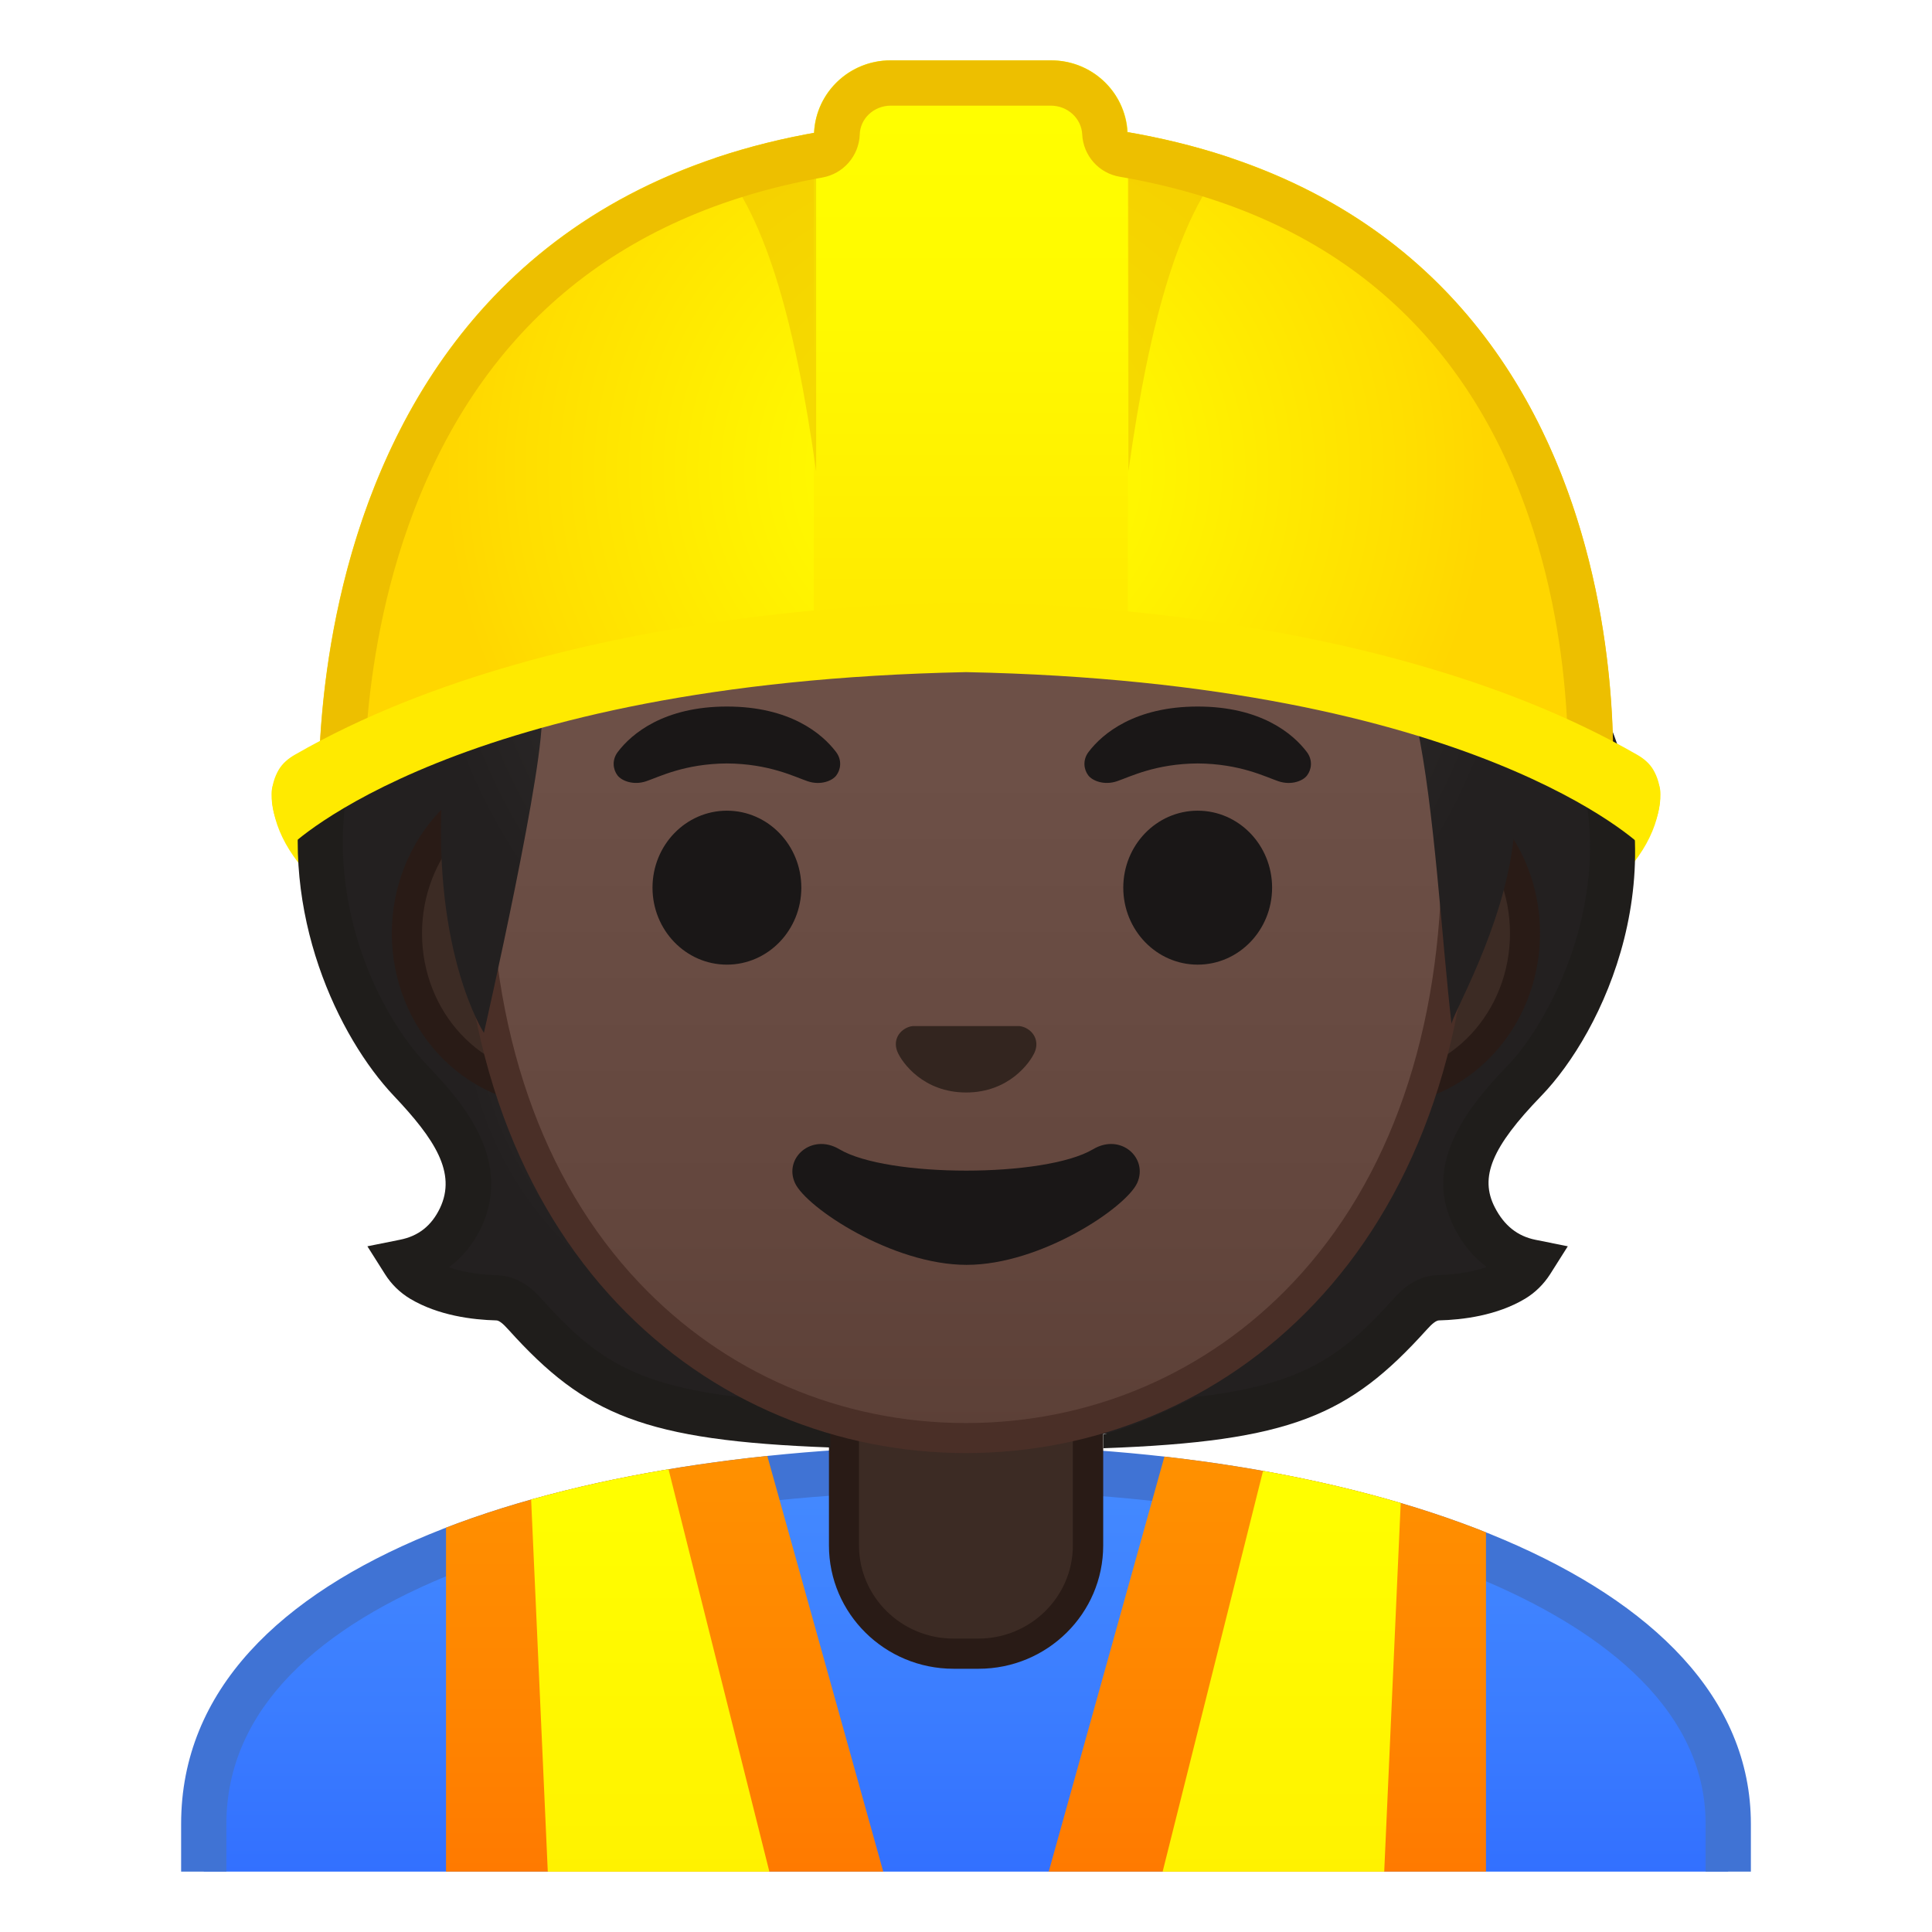 <svg viewBox="0 0 128 128" xmlns="http://www.w3.org/2000/svg" xmlns:xlink="http://www.w3.org/1999/xlink">
  <g>
    <defs>
      <rect id="SVGID_1_" height="120" width="120" x="4" y="4"/>
    </defs>
    <clipPath id="SVGID_2_">
      <use overflow="visible" xlink:href="#SVGID_1_"/>
    </clipPath>
    <g id="XMLID_14_" clip-path="url(#SVGID_2_)">
      <linearGradient id="SVGID_3_" gradientUnits="userSpaceOnUse" x1="64" x2="64" y1="97.281" y2="136.098">
        <stop offset="3.247793e-03" style="stop-color:#448AFF"/>
        <stop offset="0.404" style="stop-color:#3B7DFF"/>
        <stop offset="1" style="stop-color:#2962FF"/>
      </linearGradient>
      <path d="M13.5,136.1v-15.26c0-16.23,25.36-23.53,50.5-23.56h0.13c25.03,0,50.36,8.09,50.36,23.56v15.26 H13.5z" fill="url(#SVGID_3_)"/>
      <path d="M64.13,98.78c12.9,0,25.42,2.19,34.36,6c6.62,2.83,14.51,7.91,14.51,16.05v13.76H15v-13.76 c0-15.2,24.61-22.03,49-22.06L64.13,98.78 M64.13,95.78c-0.05,0-0.09,0-0.13,0c-25.49,0.03-52,7.28-52,25.06v16.76h104v-16.76 C116,104.08,89.74,95.78,64.13,95.78L64.13,95.78z" fill="#4073D4"/>
    </g>
    <g id="XMLID_13_" clip-path="url(#SVGID_2_)">
      <path d="M63.17,109.56c-4,0-7.26-3.22-7.26-7.17v-8.98h16.16v8.98c0,3.95-3.26,7.17-7.26,7.17H63.17z" fill="#3C2B24"/>
      <path d="M71.08,94.41v7.98c0,3.4-2.81,6.17-6.26,6.17h-1.65c-3.45,0-6.26-2.77-6.26-6.17v-7.98H64H71.08 M73.08,92.41H64h-9.08v9.98c0,4.51,3.7,8.17,8.26,8.17h1.65c4.56,0,8.26-3.66,8.26-8.17V92.41L73.08,92.41z" fill="#291B16"/>
    </g>
    <g clip-path="url(#SVGID_2_)">
      <defs>
        <path id="XMLID_12_" d="M12,120.84v16.76h104v-16.76c0-16.79-26.35-25.09-52-25.06C38.51,95.81,12,103.06,12,120.84z"/>
      </defs>
      <clipPath id="XMLID_2_">
        <use overflow="visible" xlink:href="#XMLID_12_"/>
      </clipPath>
      <g clip-path="url(#XMLID_2_)">
        <g>
          <g>
            <linearGradient id="SVGID_4_" gradientUnits="userSpaceOnUse" x1="45.928" x2="45.928" y1="95.94" y2="136.892">
              <stop offset="3.247793e-03" style="stop-color:#FF9100"/>
              <stop offset="0.44" style="stop-color:#FF8400"/>
              <stop offset="1" style="stop-color:#FF6D00"/>
            </linearGradient>
            <path d="M29.55,100.57v37.03h32.76L50.18,94.11C42.46,95.35,35.3,97.46,29.55,100.57z" fill="url(#SVGID_4_)"/>
          </g>
          <linearGradient id="SVGID_5_" gradientUnits="userSpaceOnUse" x1="44.757" x2="44.757" y1="96.019" y2="137.594">
            <stop offset="3.247793e-03" style="stop-color:#FFFF00"/>
            <stop offset="0.678" style="stop-color:#FFF200"/>
            <stop offset="1" style="stop-color:#FFEA00"/>
          </linearGradient>
          <path d="M35.13,98.03l1.77,39.57h17.48L43.8,95.38C40.75,96.1,37.84,96.99,35.13,98.03z" fill="url(#SVGID_5_)"/>
        </g>
        <g>
          <g>
            <linearGradient id="SVGID_6_" gradientTransform="matrix(-1 0 0 1 -1071.759 0)" gradientUnits="userSpaceOnUse" x1="-1153.831" x2="-1153.831" y1="95.94" y2="136.892">
              <stop offset="3.247793e-03" style="stop-color:#FF9100"/>
              <stop offset="0.44" style="stop-color:#FF8400"/>
              <stop offset="1" style="stop-color:#FF6D00"/>
            </linearGradient>
            <path d="M98.45,100.57v37.03H65.69l12.12-43.48C85.54,95.35,92.7,97.46,98.45,100.57z" fill="url(#SVGID_6_)"/>
          </g>
          <linearGradient id="SVGID_7_" gradientTransform="matrix(-1 0 0 1 -1071.759 0)" gradientUnits="userSpaceOnUse" x1="-1155.002" x2="-1155.002" y1="96.019" y2="137.594">
            <stop offset="3.247793e-03" style="stop-color:#FFFF00"/>
            <stop offset="0.678" style="stop-color:#FFF200"/>
            <stop offset="1" style="stop-color:#FFEA00"/>
          </linearGradient>
          <path d="M92.87,98.03L91.1,137.6H73.62L84.2,95.38C87.25,96.1,90.16,96.99,92.87,98.03z" fill="url(#SVGID_7_)"/>
        </g>
      </g>
    </g>
    <g clip-path="url(#SVGID_2_)">
      <path d="M18,52.5c0,9.34,20.59,16.92,46,16.92s46-7.57,46-16.92C110,43.15,18,43.15,18,52.5z" fill="#FFEA00"/>
      <path d="M105.38,52.49c-8.12-5.32-19.54-9.71-41.38-9.72c-21.85,0.01-33.27,4.4-41.38,9.72 c-0.62,0.41-0.78,1.21-0.32,1.8C26.75,60.12,45.76,65.86,64,65.88c18.24-0.02,38-6.62,41.71-11.58 C106.15,53.7,106.01,52.9,105.38,52.49z" fill="#EDBF00"/>
      <rect fill="none" height="84" width="78" x="25" y="20.08"/>
      <g>
        <defs>
          <rect id="SVGID_8_" height="63" width="95.5" x="16.25" y="39"/>
        </defs>
        <clipPath id="SVGID_9_">
          <use overflow="visible" xlink:href="#SVGID_8_"/>
        </clipPath>
        <g clip-path="url(#SVGID_9_)">
          <g>
            <radialGradient id="SVGID_10_" cx="71.284" cy="65.314" gradientUnits="userSpaceOnUse" r="23.359">
              <stop offset="0" style="stop-color:#444140"/>
              <stop offset="1" style="stop-color:#232020"/>
            </radialGradient>
            <path d="M93.38,87.11c0.53-0.58,1.11-1.11,1.91-1.13c1.32-0.03,3.36-0.25,4.97-1.22 c0.47-0.28,0.87-0.67,1.17-1.14c-1.13-0.23-2.68-0.89-3.73-2.93c-1.6-3.1,0.25-5.95,3.32-9.12 c3.46-3.57,9.21-15.82,3.1-26.74c-1.15-0.17-17.81,0.08-22.03,0.08c-5.11,0-12.88,0-17.99,0l0.18,50.27 C84.04,95.19,87.77,93.33,93.38,87.11z" fill="url(#SVGID_10_)"/>
          </g>
          <g>
            <radialGradient id="SVGID_11_" cx="53.652" cy="66.199" gradientUnits="userSpaceOnUse" r="23.25">
              <stop offset="0" style="stop-color:#444140"/>
              <stop offset="1" style="stop-color:#232020"/>
            </radialGradient>
            <path d="M34.82,87.11c-0.53-0.58-1.11-1.11-1.91-1.13c-1.32-0.03-3.36-0.25-4.97-1.22 c-0.47-0.28-0.87-0.67-1.17-1.14c1.13-0.23,2.75-0.86,3.73-2.93c1.6-3.35-0.67-6.33-3.32-9.12 c-4.33-4.57-9.21-15.82-3.1-26.74c1.15-0.17,17.81,0.08,22.03,0.08c5.11,0,12.88,0,17.99,0v49.71 C44.34,94.62,40.43,93.33,34.82,87.11z" fill="url(#SVGID_11_)"/>
          </g>
          <g>
            <defs>
              <rect id="SVGID_12_" height="120" width="120" x="4" y="4"/>
            </defs>
            <clipPath id="SVGID_13_">
              <use overflow="visible" xlink:href="#SVGID_12_"/>
            </clipPath>
          </g>
          <path d="M102.88,46.67l0.26,0.5c5.42,10.4-0.55,20.63-3.19,23.36c-2.96,3.05-5.7,6.73-3.58,10.85v0 c0.55,1.07,1.27,1.93,2.13,2.56c-1.18,0.42-2.47,0.52-3.24,0.54c-1.56,0.04-2.56,1.15-2.99,1.63 c-3.4,3.77-5.97,5.63-13.09,6.45c0,0-3.53,1.84-6.08,2.48v0.91c12.46-0.45,16.3-2.18,21.4-7.83c0.39-0.44,0.65-0.63,0.83-0.64 c1.58-0.04,3.84-0.32,5.7-1.43c0.67-0.4,1.24-0.96,1.67-1.63l1.17-1.85l-2.14-0.43c-1.19-0.24-2.07-0.94-2.69-2.14v0 c-1.04-2.01-0.2-4.01,3.07-7.39c4.05-4.18,9.28-14.94,3.97-25.89c0,0,0-0.02,0.01-0.05H102.88z" fill="#1F1D1B"/>
          <path d="M26.09,72.6c2.71,2.86,4.17,5.1,3.06,7.44c-0.56,1.17-1.43,1.86-2.67,2.1l-2.14,0.43l1.17,1.85 c0.42,0.67,1,1.23,1.67,1.63c1.86,1.11,4.13,1.39,5.7,1.43c0.18,0,0.44,0.2,0.83,0.64c5.07,5.62,8.96,7.32,21.3,7.78v-0.95 c-2.15-0.6-5.98-2.38-5.98-2.38c-7.12-0.82-9.69-2.68-13.09-6.45c-0.43-0.48-1.43-1.59-2.99-1.63 c-0.76-0.02-2.04-0.12-3.21-0.53c0.89-0.65,1.61-1.53,2.13-2.61c2.22-4.67-1.56-8.66-3.59-10.8 c-3.34-3.52-6.93-11.15-5.05-19.36c0.28-1.25-2.86-1.15-3.14,0.42C18.49,60.54,22.43,68.73,26.09,72.6z" fill="#1F1D1B"/>
          <g>
            <g>
              <path d="M36.67,72.26c-5.36,0-9.71-4.67-9.71-10.41s4.36-10.41,9.71-10.41h54.65 c5.36,0,9.71,4.67,9.71,10.41s-4.36,10.41-9.71,10.41H36.67z" fill="#3C2B24"/>
              <path d="M91.33,52.43c4.8,0,8.71,4.22,8.71,9.41s-3.91,9.41-8.71,9.41h-7.37H44.04h-7.37 c-4.8,0-8.71-4.22-8.71-9.41s3.91-9.41,8.71-9.41h7.37h39.91H91.33 M91.33,50.43h-7.37H44.04h-7.37 c-5.89,0-10.71,5.14-10.71,11.41c0,6.28,4.82,11.41,10.71,11.41h7.37h39.91h7.37c5.89,0,10.71-5.14,10.71-11.41 C102.04,55.57,97.22,50.43,91.33,50.43L91.33,50.43z" fill="#291B16"/>
            </g>
            <g>
              <linearGradient id="SVGID_14_" gradientUnits="userSpaceOnUse" x1="64" x2="64" y1="94.591" y2="12.825">
                <stop offset="0" style="stop-color:#5C4037"/>
                <stop offset="0.158" style="stop-color:#63463D"/>
                <stop offset="0.533" style="stop-color:#6D5047"/>
                <stop offset="1" style="stop-color:#70534A"/>
              </linearGradient>
              <path d="M64,95.27c-15.66,0-32.52-12.14-32.52-38.81c0-12.38,3.56-23.79,10.02-32.13 c6.04-7.8,14.25-12.27,22.5-12.27s16.45,4.47,22.5,12.27c6.46,8.34,10.02,19.75,10.02,32.13c0,12.09-3.51,22.19-10.14,29.21 C80.52,91.86,72.57,95.27,64,95.27z" fill="url(#SVGID_14_)"/>
              <path d="M64,13.07L64,13.07c7.94,0,15.85,4.33,21.71,11.88c6.33,8.16,9.81,19.35,9.81,31.52 c0,11.83-3.41,21.7-9.87,28.52c-5.67,5.99-13.36,9.29-21.65,9.29c-8.29,0-15.98-3.3-21.65-9.29 c-6.46-6.82-9.87-16.69-9.87-28.52c0-12.16,3.49-23.35,9.81-31.52C48.15,17.4,56.06,13.07,64,13.07 M64,11.07L64,11.07 L64,11.07c-17.4,0-33.52,18.61-33.52,45.39c0,26.64,16.61,39.81,33.52,39.81S97.52,83.1,97.52,56.46 C97.52,29.68,81.4,11.07,64,11.07L64,11.07z" fill="#4A2F27"/>
            </g>
            <g>
              <g>
                <ellipse cx="48.16" cy="58.81" fill="#1A1717" rx="4.93" ry="5.1"/>
                <ellipse cx="79.35" cy="58.81" fill="#1A1717" rx="4.93" ry="5.1"/>
                <g>
                  <path d="M55.39,49.82c-0.93-1.23-3.07-3.01-7.23-3.01s-6.31,1.79-7.23,3.01 c-0.41,0.54-0.31,1.17-0.02,1.55c0.26,0.35,1.04,0.68,1.9,0.39c0.86-0.29,2.54-1.16,5.35-1.18 c2.81,0.02,4.49,0.89,5.35,1.18c0.86,0.29,1.64-0.03,1.9-0.39C55.7,50.99,55.8,50.36,55.39,49.82z" fill="#1A1717"/>
                  <path d="M86.58,49.82c-0.93-1.23-3.07-3.01-7.23-3.01c-4.16,0-6.31,1.79-7.23,3.01 c-0.41,0.54-0.31,1.17-0.02,1.55c0.26,0.35,1.04,0.68,1.9,0.39c0.86-0.29,2.54-1.16,5.35-1.18 c2.81,0.02,4.49,0.89,5.35,1.18c0.86,0.29,1.64-0.03,1.9-0.39C86.89,50.99,86.99,50.36,86.58,49.82z" fill="#1A1717"/>
                </g>
              </g>
              <path d="M67.86,68.06c-0.11-0.04-0.21-0.07-0.32-0.08h-7.07c-0.11,0.01-0.22,0.04-0.32,0.08 c-0.64,0.26-0.99,0.92-0.69,1.63c0.3,0.71,1.71,2.69,4.55,2.69c2.84,0,4.25-1.99,4.55-2.69 C68.85,68.98,68.5,68.32,67.86,68.06z" fill="#33251F"/>
              <path d="M72.42,76.14c-3.19,1.89-13.63,1.89-16.81,0c-1.83-1.09-3.7,0.58-2.94,2.24 c0.75,1.63,6.45,5.42,11.37,5.42s10.55-3.79,11.3-5.42C76.09,76.72,74.25,75.05,72.42,76.14z" fill="#1A1717"/>
            </g>
          </g>
          <g>
            <radialGradient id="SVGID_15_" cx="64.314" cy="36.989" gradientUnits="userSpaceOnUse" r="36.518">
              <stop offset="0" style="stop-color:#444140"/>
              <stop offset="1" style="stop-color:#232020"/>
            </radialGradient>
            <path d="M52.25,10.65C39.98,15,38.76,7.3,38.76,7.3c-6.66,3.32-2.28,10.45-2.28,10.45 s-6.75-0.5-9.64,5.34c-3.02,6.11-0.36,10.78-0.36,10.78s-4.95,3.45-2.4,10.96c1.69,4.98,5.21,7.65,5.21,7.65 c-0.62,10.74,2.77,15.95,2.77,15.95s4.21-18.45,3.81-21.27c0,0,7.76-1.54,16.57-6.58c5.95-3.41,10.02-7.41,16.71-8.91 c10.18-2.29,12.45,5.08,12.45,5.08s9.42-1.81,12.26,11.27c1.17,5.38,1.67,14.37,2.31,19.84c-0.06-0.48,3.5-6.4,4.12-12.4 c0.23-2.23,3.98-7.6,4.63-11.72c1.17-7.5-0.69-15.74-2.06-17.81c-2.5-3.79-8.49-9-12.97-8.24c0.23-4.8-3.55-9.25-8.1-10.78 C69.33,2.73,55.91,9.35,52.25,10.65z" fill="url(#SVGID_15_)"/>
          </g>
        </g>
      </g>
      <g>
        <radialGradient id="XMLID_3_" cx="64" cy="31.675" gradientTransform="matrix(1 0 0 0.981 0 0.078)" gradientUnits="userSpaceOnUse" r="34.638">
          <stop offset="0" style="stop-color:#FFFF00"/>
          <stop offset="0.325" style="stop-color:#FFF600"/>
          <stop offset="0.854" style="stop-color:#FFDE00"/>
          <stop offset="0.998" style="stop-color:#FFD600"/>
        </radialGradient>
        <path id="XMLID_11_" d="M64.41,7.92c-46.76,0-43.24,46.43-43.24,46.43s12.21-10.8,43.5-10.8 s42.09,9.8,42.09,9.8S111.17,7.92,64.41,7.92z" fill="url(#XMLID_3_)"/>
        <linearGradient id="SVGID_16_" gradientUnits="userSpaceOnUse" x1="64.321" x2="64.321" y1="4.735" y2="41.773">
          <stop offset="0" style="stop-color:#FFFF00"/>
          <stop offset="0.446" style="stop-color:#FFF900"/>
          <stop offset="1" style="stop-color:#FFEA00"/>
        </linearGradient>
        <path d="M74.72,42.15h-20.8V9.05c0-2.79,2.26-5.05,5.05-5.05h10.7c2.79,0,5.05,2.26,5.05,5.05V42.15z" fill="url(#SVGID_16_)"/>
        <g>
          <defs>
            <path id="XMLID_4_" d="M64.41,7.92c-46.76,0-43.24,46.43-43.24,46.43s12.21-10.8,43.5-10.8s42.09,9.8,42.09,9.8 S111.17,7.92,64.41,7.92z"/>
          </defs>
          <clipPath id="XMLID_5_">
            <use overflow="visible" xlink:href="#XMLID_4_"/>
          </clipPath>
          <path id="XMLID_10_" clip-path="url(#XMLID_5_)" d="M47.12,10.23l6.95-2.3l0,23.29 C52.66,21.15,50.64,13.87,47.12,10.23z" fill="#EDBF00" opacity="0.5"/>
          <path clip-path="url(#XMLID_5_)" d="M81.71,10.23l-6.95-2.3v23.29 C76.17,21.15,78.19,13.87,81.71,10.23z" fill="#EDBF00" opacity="0.5"/>
        </g>
        <path d="M69.62,7c1.11,0,2.03,0.84,2.08,1.91c0.07,1.4,1.1,2.57,2.49,2.8c13.61,2.34,22.72,9.9,27.07,22.45 c1.8,5.19,2.4,10.24,2.57,13.81c-6.1-3.12-18.28-7.41-39.14-7.41c-21.22,0-34.04,4.85-40.44,8.27 c0.24-3.65,0.94-8.76,2.82-14.03c4.58-12.85,13.81-20.6,27.42-23.04c1.39-0.25,2.41-1.43,2.47-2.83C56.98,7.85,57.9,7,59.02,7 H69.62 M69.62,4h-10.6c-2.75,0-4.97,2.14-5.08,4.81c-35.73,6.4-32.76,45.55-32.76,45.55s12.21-10.8,43.5-10.8 s42.09,9.8,42.09,9.8s3.72-38.44-32.08-44.6C74.56,6.11,72.35,4,69.62,4L69.62,4z" fill="#EDBF00"/>
        <path d="M109.53,50.99c-0.25-0.42-0.63-0.74-1.07-0.99C90.36,39.59,64,39.93,64,39.93S37.64,39.59,19.54,50 c-0.44,0.25-0.82,0.57-1.07,0.99c-0.53,0.9-0.97,2.61,0.75,5.08c0,0,10.95-10.85,44.78-11.54 c33.82,0.68,44.78,11.54,44.78,11.54C110.5,53.6,110.06,51.89,109.53,50.99z" fill="#FFEA00"/>
      </g>
    </g>
  </g>
</svg>